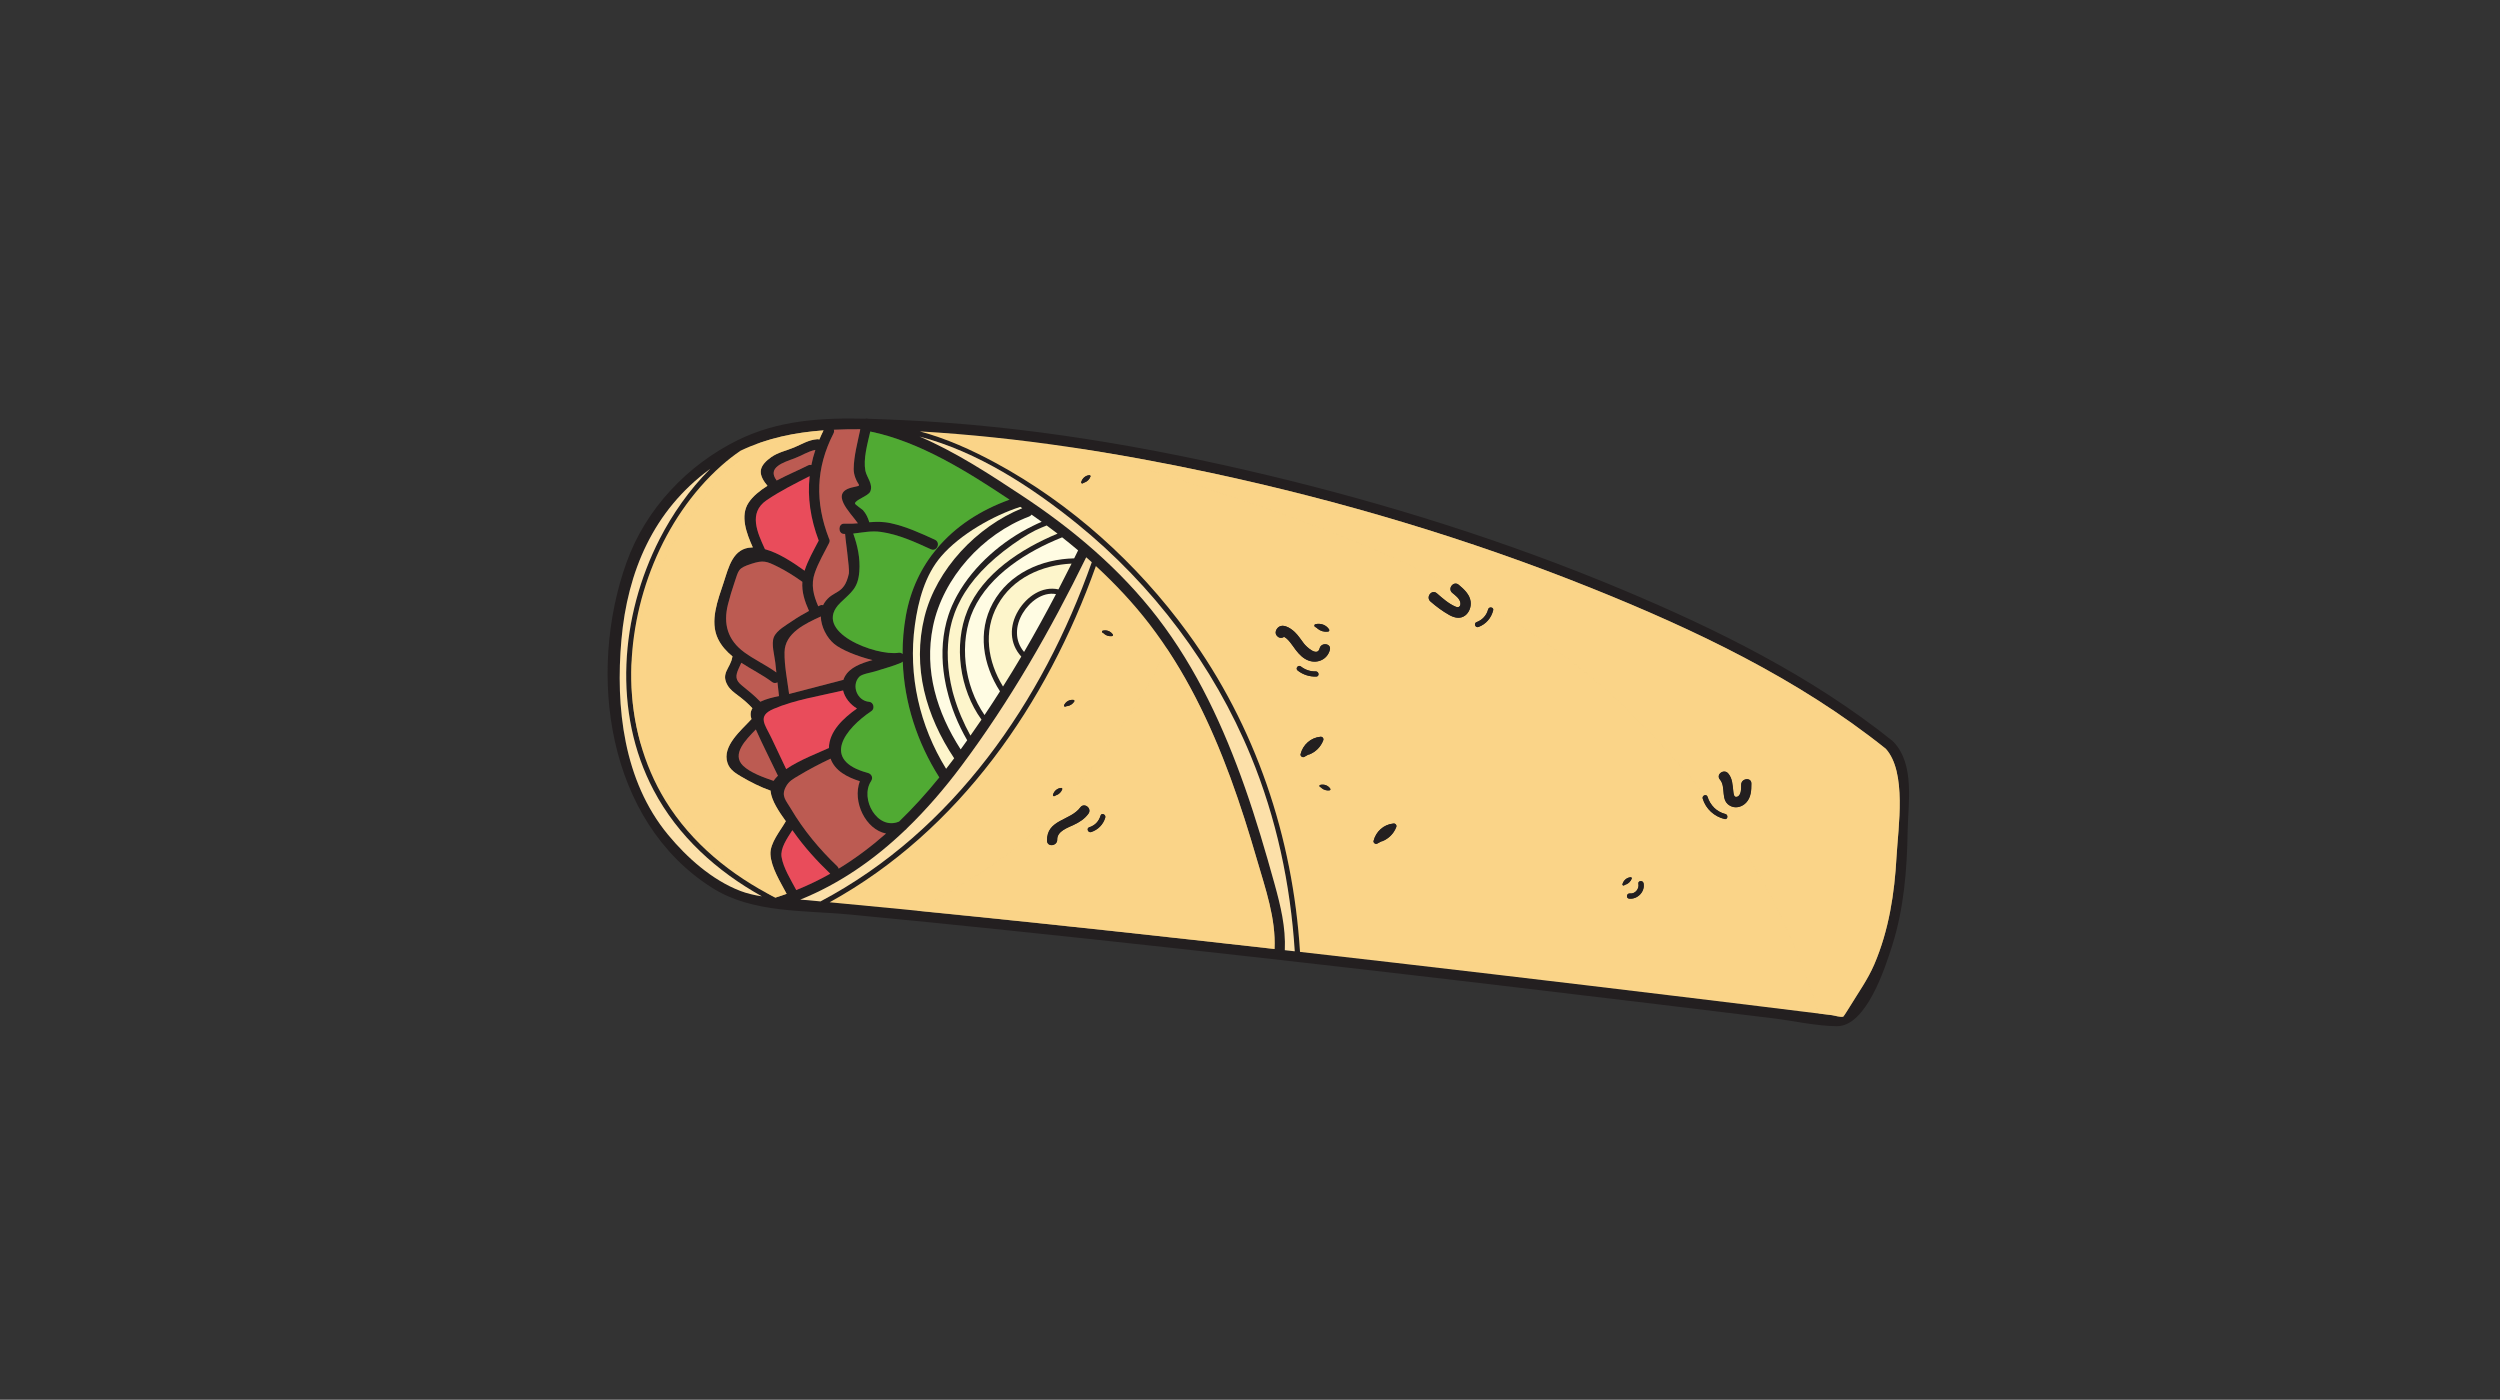 <svg version="1.1" xmlns="http://www.w3.org/2000/svg" xmlns:xlink="http://www.w3.org/1999/xlink" viewBox="0 0 768 430" enable-background="new 0 0 768 430" xml:space="preserve">
<rect x="0" y="0" width="768" height="430" fill="#333333" stroke="none"/>
<g id="Layer_2">
</g>
<g id="Layer_1">
</g>
<g id="Layer_4">
</g>
<g id="Layer_3">
	<g>
		<path fill="#231F20" d="M261.108,280.948c16.449,1.555,32.894,3.211,49.329,4.934c66.294,6.915,132.507,14.627,198.689,22.616
			c11.858,1.427,23.727,2.865,35.59,4.33c6.368,0.784,13.151,2.366,19.57,2.419c9.013,0.083,14.81-17.825,17.039-24.91
			c3.557-11.288,4.513-23.169,4.704-34.958c0.154-8.752,2.244-20.548-4.329-27.457c-0.039-0.027-0.071-0.045-0.113-0.072
			c-0.058-0.079-0.102-0.164-0.192-0.234c-24.772-19.856-53.829-34.243-82.975-46.465c-35.331-14.804-72.07-26.343-109.296-35.24
			c-36.701-8.772-74.252-15.151-111.986-16.857c-3.439-0.151-6.868-0.312-10.304-0.406c-0.346-0.119-0.731-0.128-1.086-0.022
			c-13.394-0.325-26.679,0.479-39.033,6.55c-15.545,7.637-28.381,21.198-34.244,37.606c-12.189,34.056-6.061,79.543,26.365,99.997
			C231.213,280.593,246.982,279.586,261.108,280.948z M248.155,276.533c-0.752-0.053-1.528-0.109-2.303-0.167
			c12.172-4.905,22.812-12.374,32.208-21.353c0.225-0.148,0.399-0.315,0.529-0.515c6.056-5.856,11.612-12.33,16.706-19.134
			c14.925-19.932,27.455-41.803,38.39-64.167c0.572,0.503,1.146,1.008,1.707,1.52c-15.104,42.802-42.518,82.611-83.329,104.192
			C250.762,276.79,249.454,276.654,248.155,276.533z M255.053,268.403c-3.341,1.896-6.845,3.573-10.466,5.043
			c-0.015-0.048-0.012-0.07-0.028-0.118c-1.573-2.988-3.923-6.703-4.465-10.062c-0.439-2.665,1.699-5.724,3.316-8.233
			c0.104,0.14,0.237,0.318,0.341,0.457C247.059,260.196,250.901,264.426,255.053,268.403z M242.984,248.475
			c-1.583-2.683-3.049-3.907-1.608-6.706c0.951-1.835,2.232-2.453,3.914-3.468c3.199-1.928,6.493-3.648,9.859-5.244
			c1.344,3.772,5.147,5.713,8.987,6.934c-2.348,6.343,1.821,14.865,8.047,16.07c-4.547,4.002-9.382,7.642-14.542,10.791
			c-0.076-0.26-0.195-0.525-0.437-0.744C251.717,260.866,246.851,255.023,242.984,248.475z M228.248,235.207
			c-3.571-3.521,0.831-7.928,3.942-11.117c2.081,4.709,4.471,9.326,6.673,13.986c0.035,0.072,0.095,0.127,0.143,0.191
			c-0.52,0.525-0.995,1.057-1.372,1.615C234.553,238.831,230.434,237.342,228.248,235.207z M248.726,146.273
			c-0.724,6.501,0.255,13.081,2.781,19.796c-1.538,2.987-3.312,6.032-4.339,9.252c-3.525-2.525-7.867-5.43-12.178-6.617
			c-2.331-5.098-5.157-11.153,0.482-15.017C239.634,150.847,244.227,148.555,248.726,146.273z M238.597,147.618
			c-3.1-4.028,2.205-5.603,5.433-6.799c2.195-0.803,4.167-2.172,6.455-2.61c-0.52,1.537-0.928,3.089-1.235,4.645
			c-0.295-0.077-0.613-0.079-0.979,0.096C245.559,144.334,241.979,145.832,238.597,147.618z M246.486,178.742
			c-0.22,3.135,0.739,6.045,2.042,8.937c-1.738,0.938-3.438,1.927-5.078,3.048c-1.78,1.228-4.835,2.87-5.713,4.989
			c-0.861,2.087,0.207,5.729,0.428,7.782c0.111,1.027,0.223,2.053,0.333,3.08c-3.163-2.279-6.696-3.886-9.834-6.183
			c-5.16-3.764-6.522-8.73-5.05-14.68c0.569-2.266,1.25-4.516,2.007-6.744c1.326-3.859,1.006-4.394,5.179-5.758
			c3.721-1.227,4.733-0.773,7.975,0.813C241.497,175.367,244.03,176.986,246.486,178.742z M256.274,197.814
			c2.218,1.834,7.104,3.82,11.761,4.967c-3.558,0.967-6.993,2.257-8.534,5.109c-0.169,0.304-0.298,0.637-0.4,0.952
			c-5.441,1.418-10.881,2.835-16.321,4.252c-0.119,0.029-0.236,0.057-0.366,0.095c-0.551-4.224-1.477-8.685-1.399-12.862
			c0.095-5.855,6.305-8.716,11.137-10.948C252.232,192.545,253.997,195.926,256.274,197.814z M312.847,187.528
			c-2.858,4.725-2.763,10.199,0.89,14.173c-1.824,3.083-3.694,6.158-5.613,9.191c-4.667-7.596-6.157-16.883-1.654-25.012
			c4.601-8.318,13.57-12.284,22.718-12.74c-1.331,2.654-2.681,5.284-4.03,7.914C320.132,179.944,315.409,183.283,312.847,187.528z
			 M324.4,182.509c-3.146,5.988-6.396,11.915-9.807,17.763c-2.905-3.423-2.772-7.978-0.375-11.941
			C316.322,184.881,320.219,181.762,324.4,182.509z M305.007,185.247c-4.814,8.854-3.059,18.976,2.184,27.133
			c-1.549,2.441-3.129,4.866-4.743,7.274c-6.263-9.021-8.017-22.411-3.386-32.416c4.97-10.693,16.498-17.873,27.228-22.161
			c1.661,1.298,3.292,2.638,4.898,3.997c-0.402,0.816-0.806,1.63-1.209,2.446C319.935,171.752,309.985,176.133,305.007,185.247z
			 M297.2,187.556c-4.362,10.577-2.385,24.296,4.304,33.516c-1.114,1.641-2.238,3.271-3.385,4.897
			c-2.09-3.792-3.861-7.899-5.09-12.154c-0.103-0.377-0.219-0.747-0.323-1.126c-0.035-0.153-0.059-0.292-0.107-0.435
			c-1.596-6.397-1.905-12.823-0.792-18.722c0.078-0.454,0.187-0.892,0.297-1.331c0.089-0.384,0.167-0.758,0.279-1.139
			c0.071-0.251,0.129-0.492,0.209-0.73c0.199-0.663,0.42-1.323,0.651-1.97c0.032-0.063,0.042-0.13,0.074-0.193
			c0.558-1.485,1.247-2.929,2.022-4.359c0.125-0.231,0.259-0.45,0.397-0.691c0.197-0.345,0.396-0.691,0.616-1.034
			c3.718-5.938,9.509-11.46,17.472-16.697c1.382-0.911,2.77-1.707,4.145-2.414c1.185-0.565,2.371-1.073,3.564-1.545
			c1.115,0.832,2.231,1.666,3.333,2.508C313.718,168.54,301.865,176.239,297.2,187.556z M317.271,161.556
			c-9.263,4.502-18.121,12.129-23.159,21.189c-0.157,0.295-0.326,0.599-0.482,0.894c-0.125,0.232-0.252,0.486-0.369,0.729
			c-0.287,0.571-0.553,1.146-0.806,1.709c-0.067,0.15-0.122,0.29-0.176,0.429c-0.314,0.749-0.605,1.5-0.853,2.259l-0.012,0.01
			c-0.488,1.473-0.887,2.958-1.175,4.46c0.002,0.057-0.017,0.11-0.023,0.155c-1.076,5.576-0.848,11.308,0.312,16.881
			c0.056,0.236,0.109,0.493,0.153,0.737c0.087,0.331,0.153,0.658,0.241,0.99c1.231,5.242,3.317,10.463,6.191,15.412
			c-0.67,0.937-1.318,1.875-1.998,2.797c-7.283-11.292-11.265-24.193-8.513-37.73c3.059-15.014,15.294-28.424,29.567-33.807
			c0.337-0.132,0.56-0.338,0.72-0.575c1.04,0.731,2.079,1.461,3.106,2.202C319.091,160.675,318.191,161.088,317.271,161.556z
			 M284.013,189.476c-3.84,15.534,0.46,30.456,9.103,43.471c-0.817,1.083-1.634,2.167-2.469,3.226
			c-8.125-13.143-11.729-28.7-9.599-44.111c1.018-7.434,3.097-15.36,8.089-21.157c5.785-6.726,15.974-12.512,24.253-15.171
			c0.013-0.01,0.025-0.019,0.039-0.029c0.196,0.13,0.402,0.275,0.608,0.418C300.102,161.746,287.651,174.841,284.013,189.476z
			 M288.556,238.816c-3.867,4.782-7.983,9.333-12.36,13.563c-6.668,2.827-12.141-7.021-8.606-12.406
			c0.712-1.065,0.179-2.231-1.024-2.546c-14.494-3.902-6.973-13.563,1.143-18.994c1.118-0.734,0.651-2.743-0.708-2.839
			c-3.681-0.29-5.524-4.998-3.068-7.658c0.86-0.919,3.673-1.291,4.867-1.684c2.659-0.871,5.438-1.554,8.005-2.655
			c0.207-0.094,0.373-0.218,0.52-0.366C277.777,215.808,281.745,228.103,288.556,238.816z M237.174,209.505
			c0.569,0.447,1.18,0.389,1.664,0.108c0.157,1.408,0.314,2.816,0.472,4.225c-1.943,0.395-4.073,0.912-5.737,1.735
			c-1.739-1.854-3.656-3.338-5.651-4.98c-2.061-1.675-2.042-2.955-0.961-5.305c0.285-0.628,0.541-1.136,0.768-1.682
			C230.879,205.656,234.363,207.38,237.174,209.505z M237.645,217.771c6.519-2.816,14.342-3.988,21.353-5.664
			c0.532,2.257,2.193,4.328,4.265,5.539c-4.186,2.997-8.532,6.948-8.625,12.168c-0.061,0.025-0.105,0.02-0.166,0.044
			c-2.73,1.28-8.698,3.507-12.958,6.403c-1.508-3.195-3.029-6.381-4.537-9.576C235.004,222.549,232.497,219.98,237.645,217.771z
			 M341.19,285.951c-28.753-3.104-57.515-6.083-86.318-8.775c39.808-21.945,66.757-61.051,81.788-103.282
			c5.93,5.486,11.483,11.373,16.433,17.807c10.919,14.209,18.744,30.487,24.91,47.249c3.043,8.288,5.693,16.714,8.152,25.2
			c2.585,8.87,5.83,18.041,5.382,27.384C374.753,289.636,357.975,287.771,341.19,285.951z M372.084,145.292
			c39.745,8.526,78.938,20.197,116.675,35.331c31.781,12.754,63.658,27.872,90.538,49.387c6.512,7.174,3.833,24.082,3.317,33.122
			c-0.61,11.31-2.352,22.667-6.847,33.145c-2.007,4.646-4.798,8.506-7.396,12.78c0,0-1.966,3.187-2.108,3.234
			c-0.748,0.3-2.679-0.325-3.49-0.432c-15.196-1.895-30.375-3.739-45.557-5.584c-39.272-4.759-78.556-9.393-117.85-13.856
			c-2.201-35.241-13.646-69.381-34.499-98.019c-15.55-21.357-35.825-39.671-59.096-52.247c-7.322-3.955-15.095-7.476-23.192-9.625
			C312.691,134.266,342.641,138.976,372.084,145.292z M330.836,160.861c23.354,18.912,41.955,43.563,53.398,71.348
			c7.882,19.121,12.2,39.438,13.512,60.029c-1.017-0.116-2.031-0.228-3.048-0.343c0.315-7.049-1.306-13.667-3.175-20.433
			c-2.751-9.915-5.663-19.811-9.068-29.514c-6.502-18.49-14.828-36.532-26.813-52.146c-11.494-14.951-26.072-27.266-41.749-37.596
			c-9.71-6.415-20.253-13.338-31.398-18.091C300.246,138.722,316.897,149.593,330.836,160.861z M310.14,153.497
			c-8.999,3.236-16.669,8.255-22.312,15.014c-4.781,5.679-8.109,12.595-9.553,20.682c-0.696,3.905-1.008,7.821-0.998,11.717
			c-0.298-0.294-0.704-0.467-1.216-0.382c-6.882,1.104-27.069-6.48-17.876-15.386c3.385-3.274,5.402-4.42,5.801-9.55
			c0.322-3.983-0.517-7.955-1.867-11.682c2.791-0.296,5.505-0.932,8.542-0.499c5.414,0.78,10.391,3.075,15.317,5.328
			c0.702,0.33,1.312,0.112,1.708-0.341c0.649-0.722,0.686-2.056-0.462-2.587c-4.394-2.016-8.819-4.049-13.571-5.084
			c-2.431-0.526-4.529-0.47-6.598-0.295c-0.42-1.39-0.979-2.618-1.963-3.727c-0.215-0.235-2.418-1.705-2.429-2.014
			c-0.054-1.107,4.073-2.321,4.667-3.653c1.004-2.294-1.079-4.347-1.487-6.439c-0.678-3.595,0.608-8.118,1.511-12.039
			C282.55,135.68,297.25,144.914,310.14,153.497z M256.148,132.011c2.642-0.125,5.316-0.177,8.004-0.158
			c0.031,0.016,0.088,0.013,0.13,0.042c-0.833,3.987-1.985,8.213-2.03,12.167c-0.003,0.953,0.182,1.786,0.496,2.661
			c0.947,2.681,2.284,2.32-0.645,2.937c-7.589,1.592-0.874,7.761,1.453,11.099c-1.231,0.104-2.489,0.171-3.854,0.118
			c-0.013,0.009-0.022-0.003-0.045-0.007c-0.136,0.003-0.26-0.003-0.396-0.001c-1.792-0.012-1.847,3.079-0.052,3.149
			c0.133,0.019,0.26,0.003,0.397,0.001c0.01,0.012,0.01,0.012,0.01,0.012c-0.115,0.085,1.444,10.769,1.167,12.124
			c-1.465,6.915-4.868,4.873-7.576,9.109c-0.144,0.206-0.255,0.428-0.355,0.641c-0.294-0.078-0.613-0.079-0.966,0.086
			c-0.171,0.086-0.344,0.176-0.515,0.265c-1.463-3.348-2.345-6.632-1.043-10.336c1.107-3.142,2.845-6.1,4.346-9.059
			c0.003-0.023,0.003-0.023,0.016-0.032c0.004-0.021,0.004-0.021,0.016-0.031c0.258-0.531,0.191-0.995-0.041-1.358
			c-4.327-11.156-4.064-21.652,1.389-32.309C256.273,132.711,256.271,132.336,256.148,132.011z M227.508,138.448
			c8.127-3.874,16.631-5.594,25.478-6.241c-0.476,0.929-0.887,1.869-1.296,2.807c-0.204-0.086-0.438-0.109-0.702-0.091
			c-2.666,0.223-4.688,1.55-7.093,2.549c-2.371,0.993-4.855,1.458-6.996,2.974c-1.395,0.999-3.071,2.444-3.201,4.264
			c-0.095,1.577,0.92,3.178,2.062,4.525c-2.387,1.501-4.486,3.204-5.799,5.191c-2.656,4.039-0.656,9.383,1.304,13.745
			c-0.102-0.003-0.181-0.003-0.26-0.004c-5.868,0.152-7.152,6.061-8.689,10.75c-1.759,5.351-4.38,11.859-1.761,17.316
			c1.053,2.187,2.64,3.917,4.474,5.422c-0.02,0.054-0.048,0.095-0.058,0.162c-0.545,3.417-3.629,4.941-1.484,8.672
			c0.777,1.362,2,2.233,3.227,3.163c1.638,1.216,3.07,2.447,4.423,3.916c-0.719,1.188-0.647,2.244-0.286,3.341
			c-3.149,3.456-9.123,8.28-7.364,13.486c0.705,2.091,2.489,3.157,4.296,4.228c2.854,1.679,5.825,3.168,8.945,4.272
			c0.009,0.092-0.003,0.181,0.005,0.272c0.315,2.816,2.603,6.262,4.682,9.131c-0.017,0.03-0.042,0.051-0.068,0.068
			c-1.623,2.874-4.848,6.604-4.665,10.092c0.224,4.053,3.078,8.521,4.916,12.026c0.006,0.034,0.038,0.05,0.066,0.088
			c-1.138,0.413-2.299,0.822-3.476,1.184c-13.587-6.914-25.694-16.654-33.755-29.766c-6.857-11.173-10.292-24.162-10.503-37.237
			c-0.39-23.953,9.568-49.571,27.631-65.66C223.428,141.426,225.416,139.867,227.508,138.448z M190.898,196.573
			c1.855-20.992,9.788-39.674,27.113-52.42c0.063-0.047,0.115-0.085,0.179-0.132c-6.426,6.37-11.708,14.066-15.552,21.565
			c-12.1,23.669-14.48,53.211-1.852,77.16c7.464,14.17,19.446,24.913,33.259,32.61c-2.286-0.358-4.519-0.856-6.603-1.659
			c-8.707-3.34-16.417-10.235-22.26-17.31C191.557,239.874,189.06,217.215,190.898,196.573z"/>
		<path fill="#FAD488" d="M364.868,194.4c20.853,28.638,32.297,62.778,34.499,98.019c39.294,4.464,78.577,9.098,117.85,13.856
			c15.182,1.845,30.36,3.689,45.557,5.584c0.812,0.106,2.742,0.731,3.49,0.432c0.143-0.048,2.108-3.234,2.108-3.234
			c2.599-4.274,5.39-8.134,7.396-12.78c4.495-10.478,6.236-21.835,6.847-33.145c0.516-9.04,3.194-25.948-3.317-33.122
			c-26.88-21.516-58.757-36.633-90.538-49.387c-37.737-15.134-76.93-26.805-116.675-35.331
			c-29.443-6.315-59.393-11.026-89.505-12.763c8.098,2.149,15.87,5.67,23.192,9.625C329.043,154.729,349.317,173.042,364.868,194.4z
			 M528.357,239.483c-1.337-1.556,1.221-3.442,2.549-1.896c1.339,1.56,1.333,3.545,1.571,5.487c0.097,0.738,0.144,2.052,1.221,1.663
			c1.261-0.462,1.178-2.618,1.184-3.675c0.01-2.007,3.167-2.397,3.151-0.344c0.003,2.076-0.101,4.255-1.605,5.851
			c-1.157,1.237-2.994,1.831-4.595,1.144C528.235,246.153,530.398,241.85,528.357,239.483z M523.074,245.342
			c-0.287-0.971,1.184-1.553,1.492-0.576c0.809,2.629,2.777,4.608,5.46,5.283c0.987,0.235,0.757,1.812-0.217,1.569
			C526.59,250.806,524.062,248.531,523.074,245.342z M458.709,187.454c-0.59,2.401-2.217,4.285-4.523,5.152
			c-0.959,0.357-1.549-1.125-0.59-1.483c1.767-0.662,3.083-2.058,3.544-3.886C457.375,186.249,458.954,186.479,458.709,187.454z
			 M441.395,182.265c1.692,1.474,3.649,3.224,5.747,4.098c1.046,0.449,1.651-0.12,1.477-1.258c-0.223-1.259-1.546-2.213-2.47-2.974
			c-1.568-1.307,0.386-3.813,1.956-2.506c1.609,1.337,3.372,2.935,3.665,5.133c0.221,1.6-0.389,3.361-1.701,4.339
			c-1.516,1.128-3.312,0.683-4.835-0.163c-2.077-1.166-4.002-2.606-5.795-4.161C437.899,183.423,439.855,180.917,441.395,182.265z
			 M498.416,271.672c0.297-1.173,1.27-2.076,2.498-2.181c0.255-0.03,0.435,0.214,0.345,0.438c-0.322,0.814-0.939,1.451-1.747,1.775
			c-0.048,0.017-0.084,0.023-0.126,0.017c-0.172,0.09-0.348,0.198-0.521,0.286C498.668,272.115,498.371,271.902,498.416,271.672z
			 M500.685,274.477c1.63,0.193,2.944-1.421,2.638-2.976c-0.206-0.993,1.373-1.161,1.579-0.163c0.52,2.582-1.869,5.016-4.446,4.717
			C499.438,275.941,499.677,274.374,500.685,274.477z M408.419,242.795c-0.868,0.111-1.718-0.124-2.389-0.679
			c-0.028-0.037-0.057-0.076-0.085-0.114c-0.154-0.102-0.331-0.208-0.487-0.31c-0.196-0.131-0.154-0.5,0.082-0.557
			c1.181-0.303,2.423,0.118,3.111,1.148C408.781,242.485,408.672,242.765,408.419,242.795z M404.052,191.778
			c1.605-0.425,3.312,0.165,4.233,1.56c0.188,0.277,0.03,0.652-0.316,0.692c-1.17,0.159-2.325-0.17-3.248-0.928
			c-0.051-0.042-0.088-0.092-0.104-0.141c-0.228-0.146-0.456-0.294-0.675-0.428C403.672,192.357,403.734,191.855,404.052,191.778z
			 M392.211,193.268c1.441-2.183,4.219-0.37,5.561,0.928c1.105,1.058,1.884,2.341,2.81,3.533c0.668,0.868,4.106,4.209,4.806,1.451
			c0.516-1.968,3.652-1.532,3.147,0.449c-0.734,2.845-3.619,4.261-6.403,3.343c-1.721-0.581-3.021-1.93-4.098-3.346
			c-0.582-0.755-1.086-1.568-1.694-2.303c-0.368-0.439-0.743-0.892-1.181-1.241c-0.396-0.318-0.618-0.351-0.65-0.446
			c-0.641,0.417-1.545,0.478-2.175-0.261c-0.048-0.063-0.096-0.128-0.146-0.169C391.713,194.648,391.833,193.827,392.211,193.268z
			 M399.625,204.739c1.314,1.021,2.891,1.57,4.557,1.519c1.026-0.032,1.215,1.551,0.188,1.583c-2.096,0.056-4.062-0.56-5.722-1.859
			C397.83,205.363,398.82,204.111,399.625,204.739z M428.927,254.081c-0.769,2.001-2.299,3.535-4.278,4.336
			c-0.107,0.042-0.226,0.07-0.328,0.065c-0.421,0.234-0.839,0.468-1.271,0.689c-0.482,0.28-1.23-0.272-1.093-0.831
			c0.72-2.892,3.128-5.081,6.131-5.356C428.698,252.924,429.149,253.499,428.927,254.081z M399.533,231.687
			c0.716-2.892,3.125-5.081,6.129-5.356c0.609-0.059,1.059,0.518,0.838,1.098c-0.756,1.988-2.29,3.547-4.277,4.336
			c-0.109,0.039-0.214,0.06-0.316,0.054c-0.431,0.245-0.854,0.478-1.272,0.713C400.14,232.798,399.393,232.246,399.533,231.687z
			 M332.148,148.157c0.288-1.185,1.27-2.074,2.5-2.178c0.241-0.021,0.425,0.2,0.332,0.446c-0.311,0.806-0.928,1.443-1.734,1.767
			c-0.048,0.016-0.084,0.023-0.141,0.025c-0.171,0.088-0.334,0.19-0.506,0.278C332.39,148.611,332.094,148.376,332.148,148.157z"/>
		<path opacity="0.5" fill="#FAD488" d="M579.297,230.01c-26.88-21.516-58.757-36.633-90.538-49.387
			c-37.737-15.134-76.93-26.805-116.675-35.331c-13.366-2.867-26.841-5.38-40.384-7.457c9.865,3.124,19.782,6.08,29.648,9.211
			c28.832,9.15,57.84,19.012,84.584,32.887c0.482-0.648,1.374-0.973,2.173-0.308c1.026,0.854,2.112,1.814,2.843,2.968
			c2.392,1.302,4.76,2.645,7.108,4.017c0.246,0.022,0.463,0.141,0.581,0.337c14.191,8.344,27.591,18.04,39.791,29.648
			c9.048,8.612,17.601,17.84,25.333,27.693c0.328-0.062,0.674,0.06,0.806,0.478c0.125,0.402,0.285,0.782,0.459,1.153
			c0.644,0.831,1.275,1.667,1.903,2.506c0.871,0.757,1.909,1.322,3.098,1.624c0.987,0.235,0.757,1.812-0.217,1.569
			c-0.238-0.062-0.464-0.146-0.689-0.221c5.162,7.157,9.886,14.621,14.042,22.409c6.38,11.955,11.593,24.589,15.537,37.553
			c1.359,0.168,2.713,0.332,4.073,0.5c0.812,0.106,2.742,0.731,3.49,0.432c0.143-0.048,2.108-3.234,2.108-3.234
			c2.599-4.274,5.39-8.134,7.396-12.78c4.495-10.478,6.236-21.835,6.847-33.145C583.13,254.092,585.809,237.184,579.297,230.01z
			 M538.033,240.719c0.003,2.076-0.101,4.255-1.605,5.851c-1.157,1.237-2.994,1.831-4.595,1.144
			c-3.598-1.56-1.435-5.863-3.476-8.229c-1.337-1.556,1.221-3.442,2.549-1.896c1.339,1.56,1.333,3.545,1.571,5.487
			c0.097,0.738,0.144,2.052,1.221,1.663c1.261-0.462,1.178-2.618,1.184-3.675C534.892,239.056,538.049,238.665,538.033,240.719z"/>
		<path fill="#231F20" d="M536.428,246.569c1.505-1.596,1.608-3.774,1.605-5.851c0.016-2.054-3.142-1.663-3.151,0.344
			c-0.006,1.057,0.077,3.213-1.184,3.675c-1.077,0.389-1.124-0.925-1.221-1.663c-0.238-1.942-0.232-3.928-1.571-5.487
			c-1.328-1.546-3.886,0.341-2.549,1.896c2.041,2.366-0.122,6.67,3.476,8.229C533.434,248.4,535.271,247.807,536.428,246.569z"/>
		<path fill="#231F20" d="M530.026,250.049c-2.683-0.675-4.651-2.654-5.46-5.283c-0.309-0.977-1.779-0.395-1.492,0.576
			c0.988,3.189,3.516,5.464,6.735,6.276C530.783,251.861,531.014,250.284,530.026,250.049z"/>
		<path fill="#231F20" d="M453.596,191.123c-0.959,0.358-0.369,1.84,0.59,1.483c2.307-0.867,3.934-2.751,4.523-5.152
			c0.245-0.975-1.334-1.205-1.569-0.217C456.679,189.065,455.362,190.461,453.596,191.123z"/>
		<path fill="#231F20" d="M445.233,188.934c1.522,0.846,3.319,1.291,4.835,0.163c1.312-0.978,1.922-2.739,1.701-4.339
			c-0.293-2.199-2.056-3.796-3.665-5.133c-1.57-1.307-3.524,1.199-1.956,2.506c0.924,0.76,2.247,1.714,2.47,2.974
			c0.175,1.138-0.431,1.708-1.477,1.258c-2.098-0.875-4.055-2.625-5.747-4.098c-1.539-1.349-3.495,1.158-1.956,2.508
			C441.231,186.328,443.156,187.768,445.233,188.934z"/>
		<path fill="#231F20" d="M504.901,271.338c-0.206-0.998-1.785-0.83-1.579,0.163c0.307,1.555-1.008,3.169-2.638,2.976
			c-1.008-0.103-1.247,1.465-0.229,1.578C503.032,276.354,505.421,273.92,504.901,271.338z"/>
		<path fill="#231F20" d="M498.864,272.008c0.174-0.088,0.35-0.196,0.521-0.286c0.042,0.007,0.078,0,0.126-0.017
			c0.808-0.324,1.425-0.961,1.747-1.775c0.09-0.225-0.09-0.469-0.345-0.438c-1.229,0.104-2.201,1.008-2.498,2.181
			C498.371,271.902,498.668,272.115,498.864,272.008z"/>
		<path fill="#231F20" d="M404.616,192.96c0.017,0.049,0.054,0.099,0.104,0.141c0.923,0.758,2.078,1.087,3.248,0.928
			c0.347-0.04,0.505-0.415,0.316-0.692c-0.921-1.395-2.628-1.985-4.233-1.56c-0.317,0.077-0.38,0.58-0.11,0.754
			C404.16,192.666,404.389,192.813,404.616,192.96z"/>
		<path fill="#231F20" d="M394.508,195.636c0.032,0.095,0.254,0.128,0.65,0.446c0.438,0.349,0.812,0.801,1.181,1.241
			c0.608,0.735,1.112,1.548,1.694,2.303c1.077,1.416,2.377,2.765,4.098,3.346c2.784,0.918,5.669-0.499,6.403-3.343
			c0.505-1.981-2.632-2.417-3.147-0.449c-0.699,2.758-4.138-0.583-4.806-1.451c-0.926-1.192-1.704-2.475-2.81-3.533
			c-1.342-1.298-4.119-3.111-5.561-0.928c-0.378,0.559-0.498,1.381-0.023,1.938c0.05,0.042,0.098,0.106,0.146,0.169
			C392.963,196.114,393.867,196.053,394.508,195.636z"/>
		<path fill="#231F20" d="M404.37,207.841c1.026-0.032,0.838-1.615-0.188-1.583c-1.666,0.052-3.242-0.497-4.557-1.519
			c-0.805-0.628-1.795,0.624-0.977,1.242C400.309,207.281,402.274,207.896,404.37,207.841z"/>
		<path fill="#231F20" d="M421.957,258.341c-0.138,0.559,0.61,1.111,1.093,0.831c0.432-0.222,0.85-0.455,1.271-0.689
			c0.103,0.005,0.221-0.023,0.328-0.065c1.979-0.801,3.51-2.335,4.278-4.336c0.223-0.582-0.229-1.157-0.839-1.097
			C425.085,253.26,422.677,255.449,421.957,258.341z"/>
		<path fill="#231F20" d="M400.634,232.53c0.419-0.235,0.842-0.468,1.272-0.713c0.103,0.006,0.207-0.015,0.316-0.054
			c1.987-0.789,3.521-2.348,4.277-4.336c0.221-0.58-0.229-1.156-0.838-1.098c-3.004,0.275-5.413,2.465-6.129,5.356
			C399.393,232.246,400.14,232.798,400.634,232.53z"/>
		<path fill="#231F20" d="M405.54,241.136c-0.236,0.057-0.278,0.426-0.082,0.557c0.156,0.102,0.333,0.208,0.487,0.31
			c0.028,0.038,0.057,0.077,0.085,0.114c0.671,0.555,1.521,0.79,2.389,0.679c0.253-0.03,0.362-0.31,0.232-0.511
			C407.963,241.254,406.721,240.833,405.54,241.136z"/>
		<path fill="#231F20" d="M332.599,148.495c0.172-0.088,0.334-0.189,0.506-0.278c0.057-0.002,0.093-0.009,0.141-0.025
			c0.806-0.324,1.423-0.961,1.734-1.767c0.093-0.247-0.091-0.468-0.332-0.446c-1.23,0.104-2.212,0.993-2.5,2.178
			C332.094,148.376,332.39,148.611,332.599,148.495z"/>
		<path fill="#FCE0A9" d="M355.642,189.803c11.985,15.614,20.312,33.656,26.813,52.146c3.405,9.703,6.317,19.599,9.068,29.514
			c1.869,6.766,3.49,13.384,3.175,20.433c1.017,0.115,2.031,0.227,3.048,0.343c-1.312-20.591-5.63-40.908-13.512-60.029
			c-11.443-27.785-30.044-52.436-53.398-71.348c-13.938-11.268-30.59-22.139-48.341-26.745
			c11.145,4.753,21.688,11.676,31.398,18.091C329.569,162.537,344.148,174.852,355.642,189.803z"/>
		<path fill="#FAD488" d="M378.003,238.949c-6.166-16.762-13.991-33.039-24.91-47.249c-4.95-6.434-10.503-12.321-16.433-17.807
			c-15.031,42.231-41.98,81.336-81.788,103.282c28.803,2.692,57.565,5.672,86.318,8.775c16.785,1.82,33.563,3.685,50.347,5.582
			c0.448-9.343-2.797-18.514-5.382-27.384C383.696,255.663,381.046,247.237,378.003,238.949z M338.738,193.757
			c1.158-0.308,2.411,0.125,3.104,1.135c0.139,0.213,0.021,0.479-0.224,0.524c-0.868,0.111-1.719-0.127-2.388-0.679
			c-0.041-0.028-0.07-0.066-0.085-0.114c-0.167-0.093-0.333-0.208-0.497-0.323C338.448,194.191,338.503,193.813,338.738,193.757z
			 M323.466,244.229c0.297-1.172,1.268-2.073,2.499-2.177c0.254-0.031,0.435,0.211,0.345,0.436c-0.312,0.807-0.94,1.453-1.735,1.767
			c-0.06,0.026-0.095,0.033-0.139,0.025c-0.172,0.089-0.347,0.2-0.519,0.288C323.719,244.677,323.412,244.449,323.466,244.229z
			 M324.79,257.922c0.044,2.026-3.109,2.395-3.15,0.345c-0.133-6.535,7.173-6.114,10.227-10.23c1.206-1.652,3.712,0.303,2.497,1.942
			c-1.177,1.61-2.69,2.559-4.472,3.409C328.023,254.285,324.738,255.324,324.79,257.922z M339.547,251.168
			c-0.617,2.124-2.255,3.779-4.351,4.449c-0.964,0.303-1.554-1.182-0.577-1.492c1.75-0.549,2.944-1.817,3.462-3.568
			C338.374,249.566,339.823,250.21,339.547,251.168z M330.005,215.512c-0.469,0.727-1.202,1.231-2.054,1.392
			c-0.058,0.003-0.101-0.003-0.146-0.01c-0.191,0.062-0.369,0.116-0.559,0.179c-0.227,0.07-0.47-0.205-0.37-0.418
			c0.523-1.103,1.644-1.78,2.874-1.645C330.007,215.036,330.139,215.293,330.005,215.512z"/>
		<path opacity="0.5" fill="#FAD488" d="M345.661,221.443c-6.596,9.665-13.273,19.321-21.343,27.838
			c-12.492,13.181-27.354,21.882-42.656,30.521c19.852,1.969,39.694,4.007,59.528,6.148c16.785,1.82,33.563,3.685,50.347,5.582
			c0.448-9.343-2.797-18.514-5.382-27.384c-2.459-8.486-5.109-16.912-8.152-25.2c-5.112-13.896-11.396-27.441-19.606-39.769
			C355.052,207.072,350.517,214.327,345.661,221.443z M324.79,257.922c0.044,2.026-3.109,2.395-3.15,0.345
			c-0.133-6.535,7.173-6.114,10.227-10.23c1.206-1.652,3.712,0.303,2.497,1.942c-1.177,1.61-2.69,2.559-4.472,3.409
			C328.023,254.285,324.738,255.324,324.79,257.922z M339.547,251.168c-0.617,2.124-2.255,3.779-4.351,4.449
			c-0.964,0.303-1.554-1.182-0.577-1.492c1.75-0.549,2.944-1.817,3.462-3.568C338.374,249.566,339.823,250.21,339.547,251.168z"/>
		<path fill="#FCE0A9" d="M335.39,172.719c-0.561-0.512-1.134-1.017-1.707-1.52c-10.935,22.364-23.465,44.235-38.39,64.167
			c-5.094,6.804-10.649,13.277-16.706,19.134c-0.13,0.199-0.304,0.366-0.529,0.515c-9.396,8.979-20.036,16.447-32.208,21.353
			c0.775,0.058,1.551,0.114,2.303,0.167c1.299,0.121,2.607,0.257,3.906,0.378C292.872,255.33,320.287,215.521,335.39,172.719z"/>
		<path fill="#FFFCE3" d="M331.189,169.074c-1.606-1.358-3.238-2.699-4.898-3.997c-10.73,4.288-22.258,11.468-27.228,22.161
			c-4.631,10.005-2.877,23.396,3.386,32.416c1.613-2.408,3.194-4.833,4.743-7.274c-5.243-8.158-6.998-18.28-2.184-27.133
			c4.978-9.114,14.927-13.495,24.973-13.727C330.384,170.704,330.787,169.89,331.189,169.074z"/>
		<path fill="#FDF5CB" d="M317.971,162.975c-1.375,0.707-2.762,1.502-4.145,2.414c-7.963,5.237-13.754,10.758-17.472,16.697
			c-0.22,0.343-0.419,0.688-0.616,1.034c-0.138,0.241-0.272,0.46-0.397,0.691c-0.776,1.43-1.464,2.874-2.022,4.359
			c-0.032,0.063-0.042,0.13-0.074,0.193c-0.23,0.647-0.452,1.307-0.651,1.97c-0.081,0.239-0.138,0.479-0.209,0.73
			c-0.112,0.381-0.19,0.755-0.279,1.139c-0.11,0.439-0.219,0.877-0.297,1.331c-1.114,5.899-0.805,12.325,0.792,18.722
			c0.048,0.143,0.072,0.282,0.107,0.435c0.104,0.38,0.22,0.749,0.323,1.126c1.229,4.254,3,8.362,5.09,12.154
			c1.146-1.626,2.271-3.257,3.385-4.897c-6.689-9.22-8.666-22.939-4.304-33.516c4.665-11.317,16.518-19.017,27.668-23.618
			c-1.102-0.843-2.218-1.676-3.333-2.508C320.342,161.902,319.156,162.41,317.971,162.975z"/>
		<path fill="#FFFCE3" d="M316.172,158.67c-14.273,5.382-26.509,18.793-29.567,33.807c-2.752,13.538,1.23,26.438,8.513,37.73
			c0.679-0.922,1.328-1.86,1.998-2.797c-2.875-4.948-4.96-10.17-6.191-15.412c-0.088-0.332-0.154-0.659-0.241-0.99
			c-0.043-0.244-0.097-0.501-0.153-0.737c-1.161-5.573-1.389-11.305-0.312-16.881c0.006-0.044,0.025-0.098,0.023-0.155
			c0.288-1.501,0.687-2.987,1.175-4.46l0.012-0.01c0.248-0.759,0.538-1.511,0.853-2.259c0.055-0.139,0.109-0.279,0.176-0.429
			c0.253-0.563,0.519-1.138,0.806-1.709c0.116-0.243,0.244-0.498,0.369-0.729c0.157-0.295,0.326-0.599,0.482-0.894
			c5.038-9.06,13.896-16.687,23.159-21.189c0.92-0.467,1.82-0.881,2.727-1.259c-1.027-0.74-2.067-1.471-3.106-2.202
			C316.732,158.332,316.509,158.538,316.172,158.67z"/>
		<path fill="#FDF5CB" d="M313.389,155.732c-8.279,2.659-18.468,8.446-24.253,15.171c-4.992,5.797-7.071,13.724-8.089,21.157
			c-2.13,15.411,1.474,30.968,9.599,44.111c0.835-1.059,1.652-2.143,2.469-3.226c-8.642-13.015-12.942-27.937-9.103-43.471
			c3.639-14.634,16.089-27.729,30.023-33.354c-0.207-0.144-0.413-0.288-0.608-0.418
			C313.414,155.713,313.402,155.722,313.389,155.732z"/>
		<path fill="#231F20" d="M339.145,194.622c0.016,0.048,0.044,0.086,0.085,0.114c0.668,0.552,1.52,0.791,2.388,0.679
			c0.244-0.044,0.362-0.311,0.224-0.524c-0.692-1.009-1.946-1.443-3.104-1.135c-0.235,0.056-0.291,0.434-0.09,0.542
			C338.812,194.415,338.978,194.529,339.145,194.622z"/>
		<path fill="#FDF5CB" d="M329.188,173.141c-9.148,0.456-18.117,4.422-22.718,12.74c-4.503,8.128-3.012,17.416,1.654,25.012
			c1.919-3.034,3.789-6.108,5.613-9.191c-3.653-3.974-3.749-9.448-0.89-14.173c2.562-4.245,7.285-7.584,12.31-6.474
			C326.507,178.424,327.857,175.795,329.188,173.141z"/>
		<path fill="#50AA33" d="M265.841,144.599c0.409,2.093,2.492,4.146,1.487,6.439c-0.593,1.332-4.721,2.545-4.667,3.653
			c0.011,0.309,2.214,1.778,2.429,2.014c0.984,1.108,1.543,2.336,1.963,3.727c2.069-0.174,4.167-0.23,6.598,0.295
			c4.752,1.036,9.178,3.068,13.571,5.084c1.148,0.531,1.111,1.865,0.462,2.587c-0.396,0.454-1.006,0.671-1.708,0.341
			c-4.926-2.253-9.903-4.548-15.317-5.328c-3.037-0.433-5.751,0.203-8.542,0.499c1.351,3.728,2.189,7.699,1.867,11.682
			c-0.399,5.129-2.416,6.275-5.801,9.55c-9.192,8.906,10.994,16.49,17.876,15.386c0.512-0.084,0.918,0.088,1.216,0.382
			c-0.01-3.896,0.302-7.812,0.998-11.717c1.443-8.087,4.771-15.003,9.553-20.682c5.643-6.759,13.313-11.778,22.312-15.014
			c-12.89-8.583-27.59-17.817-42.788-20.937C266.449,136.48,265.163,141.003,265.841,144.599z"/>
		<path fill="#FFFCE3" d="M314.218,188.331c-2.396,3.963-2.529,8.518,0.375,11.941c3.41-5.848,6.661-11.775,9.807-17.763
			C320.219,181.762,316.322,184.881,314.218,188.331z"/>
		<path fill="#231F20" d="M326.876,216.654c-0.1,0.213,0.144,0.488,0.37,0.418c0.19-0.062,0.368-0.116,0.559-0.179
			c0.045,0.007,0.088,0.013,0.146,0.01c0.852-0.16,1.584-0.665,2.054-1.392c0.134-0.218,0.002-0.476-0.255-0.502
			C328.52,214.875,327.399,215.551,326.876,216.654z"/>
		<path fill="#BC5B52" d="M254.664,165.441c0.231,0.363,0.299,0.827,0.041,1.358c-0.012,0.009-0.012,0.009-0.016,0.031
			c-0.013,0.009-0.013,0.009-0.016,0.032c-1.5,2.958-3.239,5.917-4.346,9.059c-1.302,3.704-0.42,6.988,1.043,10.336
			c0.171-0.088,0.344-0.178,0.515-0.265c0.354-0.166,0.672-0.165,0.966-0.086c0.1-0.213,0.211-0.435,0.355-0.641
			c2.708-4.236,6.11-2.194,7.576-9.109c0.277-1.355-1.282-12.039-1.167-12.124c0,0,0,0-0.01-0.012
			c-0.137,0.002-0.264,0.017-0.397-0.001c-1.794-0.07-1.74-3.161,0.052-3.149c0.137-0.002,0.26,0.004,0.396,0.001
			c0.023,0.003,0.032,0.016,0.045,0.007c1.366,0.053,2.624-0.014,3.854-0.118c-2.327-3.337-9.042-9.506-1.453-11.099
			c2.928-0.616,1.592-0.256,0.645-2.937c-0.314-0.875-0.499-1.708-0.496-2.661c0.045-3.955,1.197-8.18,2.03-12.167
			c-0.042-0.029-0.099-0.026-0.13-0.042c-2.688-0.019-5.363,0.033-8.004,0.158c0.123,0.325,0.125,0.7-0.095,1.121
			C250.599,143.789,250.336,154.285,254.664,165.441z"/>
		<path fill="#FAD488" d="M193.929,208.754c0.211,13.075,3.646,26.064,10.503,37.237c8.061,13.111,20.168,22.852,33.755,29.766
			c1.176-0.361,2.338-0.771,3.476-1.184c-0.028-0.038-0.06-0.054-0.066-0.088c-1.837-3.505-4.691-7.974-4.916-12.026
			c-0.183-3.488,3.042-7.218,4.665-10.092c0.026-0.018,0.051-0.038,0.068-0.068c-2.079-2.869-4.367-6.314-4.682-9.131
			c-0.009-0.092,0.004-0.181-0.005-0.272c-3.12-1.104-6.091-2.594-8.945-4.272c-1.808-1.07-3.592-2.137-4.296-4.228
			c-1.759-5.206,4.214-10.03,7.364-13.486c-0.361-1.097-0.433-2.153,0.286-3.341c-1.353-1.469-2.785-2.7-4.423-3.916
			c-1.227-0.93-2.449-1.801-3.227-3.163c-2.145-3.73,0.939-5.255,1.484-8.672c0.01-0.066,0.038-0.107,0.058-0.162
			c-1.834-1.506-3.421-3.236-4.474-5.422c-2.619-5.457,0.002-11.965,1.761-17.316c1.537-4.689,2.821-10.598,8.689-10.75
			c0.079,0,0.158,0,0.26,0.004c-1.96-4.362-3.96-9.707-1.304-13.745c1.313-1.987,3.412-3.69,5.799-5.191
			c-1.142-1.348-2.157-2.949-2.062-4.525c0.13-1.819,1.806-3.265,3.201-4.264c2.14-1.515,4.625-1.98,6.996-2.974
			c2.405-1,4.427-2.327,7.093-2.549c0.264-0.019,0.499,0.005,0.702,0.091c0.409-0.938,0.82-1.878,1.296-2.807
			c-8.847,0.646-17.351,2.367-25.478,6.241c-2.092,1.419-4.081,2.979-5.948,4.646C203.497,159.183,193.54,184.801,193.929,208.754z"
			/>
		<path opacity="0.5" fill="#FAD488" d="M232.542,136.355c-19.496,16.627-36.201,42.196-38.568,68.196
			c-0.046,1.405-0.066,2.807-0.044,4.203c0.104,6.402,0.992,12.78,2.665,18.938c6.68,19.438,23.789,35.178,39.852,47.149
			c0.579,0.308,1.157,0.618,1.743,0.916c1.176-0.361,2.338-0.771,3.476-1.184c-0.028-0.038-0.06-0.054-0.066-0.088
			c-1.837-3.505-4.691-7.974-4.916-12.026c-0.183-3.488,3.042-7.218,4.665-10.092c0.026-0.018,0.051-0.038,0.068-0.068
			c-2.079-2.869-4.367-6.314-4.682-9.131c-0.009-0.092,0.004-0.181-0.005-0.272c-3.12-1.104-6.091-2.594-8.945-4.272
			c-1.808-1.07-3.592-2.137-4.296-4.228c-1.759-5.206,4.214-10.03,7.364-13.486c-0.361-1.097-0.433-2.153,0.286-3.341
			c-1.353-1.469-2.785-2.7-4.423-3.916c-1.227-0.93-2.449-1.801-3.227-3.163c-2.145-3.73,0.939-5.255,1.484-8.672
			c0.01-0.066,0.038-0.107,0.058-0.162c-1.834-1.506-3.421-3.236-4.474-5.422c-2.619-5.457,0.002-11.965,1.761-17.316
			c1.537-4.689,2.821-10.598,8.689-10.75c0.079,0,0.158,0,0.26,0.004c-1.96-4.362-3.96-9.707-1.304-13.745
			c1.313-1.987,3.412-3.69,5.799-5.191c-1.142-1.348-2.157-2.949-2.062-4.525c0.13-1.819,1.806-3.265,3.201-4.264
			c2.14-1.515,4.625-1.98,6.996-2.974c2.405-1,4.427-2.327,7.093-2.549c0.264-0.019,0.499,0.005,0.702,0.091
			c0.409-0.938,0.82-1.878,1.296-2.807C245.947,132.722,239.129,133.937,232.542,136.355z"/>
		<path fill="#231F20" d="M338.082,250.557c-0.518,1.751-1.712,3.02-3.462,3.568c-0.978,0.311-0.388,1.795,0.577,1.492
			c2.096-0.67,3.734-2.325,4.351-4.449C339.823,250.21,338.374,249.566,338.082,250.557z"/>
		<path fill="#231F20" d="M334.363,249.979c1.215-1.64-1.291-3.595-2.497-1.942c-3.054,4.116-10.36,3.695-10.227,10.23
			c0.041,2.05,3.194,1.682,3.15-0.345c-0.051-2.598,3.234-3.637,5.102-4.534C331.673,252.537,333.186,251.589,334.363,249.979z"/>
		<path fill="#231F20" d="M323.917,244.568c0.172-0.088,0.347-0.199,0.519-0.288c0.044,0.008,0.079,0.001,0.139-0.025
			c0.795-0.313,1.423-0.96,1.735-1.767c0.09-0.225-0.091-0.467-0.345-0.436c-1.23,0.104-2.202,1.005-2.499,2.177
			C323.412,244.449,323.719,244.677,323.917,244.568z"/>
		<path fill="#BC5B52" d="M249.25,142.854c0.307-1.556,0.716-3.107,1.235-4.645c-2.289,0.438-4.26,1.807-6.455,2.61
			c-3.228,1.196-8.533,2.771-5.433,6.799c3.383-1.787,6.962-3.284,9.674-4.669C248.637,142.775,248.954,142.777,249.25,142.854z"/>
		<path fill="#E94C5B" d="M234.99,168.705c4.311,1.187,8.653,4.092,12.178,6.617c1.028-3.221,2.801-6.265,4.339-9.252
			c-2.526-6.715-3.505-13.295-2.781-19.796c-4.499,2.282-9.092,4.573-13.253,7.415C229.833,157.552,232.66,163.607,234.99,168.705z"
			/>
		<path fill="#50AA33" d="M268.799,206.253c-1.193,0.393-4.006,0.765-4.867,1.684c-2.456,2.66-0.613,7.368,3.068,7.658
			c1.359,0.096,1.826,2.104,0.708,2.839c-8.116,5.431-15.637,15.092-1.143,18.994c1.203,0.314,1.736,1.48,1.024,2.546
			c-3.535,5.385,1.938,15.233,8.606,12.406c4.376-4.23,8.493-8.781,12.36-13.563c-6.812-10.714-10.779-23.009-11.232-35.584
			c-0.146,0.148-0.312,0.272-0.52,0.366C274.237,204.699,271.458,205.382,268.799,206.253z"/>
		<path fill="#BC5B52" d="M241.013,200.327c-0.078,4.178,0.848,8.639,1.399,12.862c0.13-0.038,0.248-0.065,0.366-0.095
			c5.44-1.417,10.88-2.834,16.321-4.252c0.103-0.315,0.231-0.648,0.4-0.952c1.541-2.852,4.976-4.142,8.534-5.109
			c-4.656-1.147-9.542-3.132-11.761-4.967c-2.277-1.889-4.042-5.269-4.124-8.436C247.318,191.611,241.108,194.472,241.013,200.327z"
			/>
		<path fill="#FCE0A9" d="M234.046,275.356c-13.813-7.697-25.795-18.44-33.259-32.61c-12.628-23.949-10.248-53.491,1.852-77.16
			c3.844-7.499,9.125-15.195,15.552-21.565c-0.064,0.047-0.115,0.085-0.179,0.132c-17.325,12.746-25.258,31.428-27.113,52.42
			c-1.839,20.642,0.659,43.301,14.285,59.814c5.844,7.074,13.553,13.97,22.26,17.31C229.527,274.5,231.76,274.998,234.046,275.356z"
			/>
		<path fill="#BC5B52" d="M230.801,173.212c-4.173,1.365-3.854,1.899-5.179,5.758c-0.757,2.228-1.438,4.478-2.007,6.744
			c-1.473,5.949-0.11,10.916,5.05,14.68c3.138,2.297,6.671,3.904,9.834,6.183c-0.11-1.027-0.222-2.053-0.333-3.08
			c-0.221-2.053-1.289-5.694-0.428-7.782c0.878-2.119,3.933-3.761,5.713-4.989c1.64-1.121,3.34-2.11,5.078-3.048
			c-1.303-2.892-2.262-5.802-2.042-8.937c-2.457-1.755-4.99-3.375-7.711-4.716C235.534,172.439,234.521,171.985,230.801,173.212z"/>
		<path fill="#E94C5B" d="M236.976,226.686c1.508,3.195,3.028,6.381,4.537,9.576c4.26-2.896,10.228-5.123,12.958-6.403
			c0.06-0.024,0.104-0.019,0.166-0.044c0.094-5.22,4.44-9.171,8.625-12.168c-2.071-1.211-3.732-3.282-4.265-5.539
			c-7.011,1.675-14.833,2.847-21.353,5.664C232.497,219.98,235.004,222.549,236.976,226.686z"/>
		<path fill="#BC5B52" d="M226.96,205.288c-1.081,2.35-1.099,3.63,0.961,5.305c1.995,1.643,3.912,3.127,5.651,4.98
			c1.664-0.823,3.794-1.34,5.737-1.735c-0.157-1.409-0.314-2.817-0.472-4.225c-0.484,0.281-1.095,0.339-1.664-0.108
			c-2.811-2.125-6.295-3.849-9.445-5.899C227.501,204.152,227.245,204.66,226.96,205.288z"/>
		<path fill="#BC5B52" d="M257.642,266.852c5.16-3.149,9.995-6.789,14.542-10.791c-6.226-1.205-10.395-9.728-8.047-16.07
			c-3.84-1.221-7.643-3.161-8.987-6.934c-3.367,1.596-6.661,3.316-9.859,5.244c-1.682,1.015-2.963,1.633-3.914,3.468
			c-1.441,2.799,0.025,4.023,1.608,6.706c3.867,6.549,8.733,12.392,14.221,17.633C257.446,266.326,257.566,266.592,257.642,266.852z
			"/>
		<path fill="#BC5B52" d="M239.006,238.268c-0.048-0.064-0.108-0.119-0.143-0.191c-2.202-4.66-4.592-9.277-6.673-13.986
			c-3.111,3.189-7.513,7.597-3.942,11.117c2.186,2.135,6.305,3.624,9.386,4.676C238.011,239.324,238.486,238.793,239.006,238.268z"
			/>
		<path fill="#E94C5B" d="M240.094,263.266c0.542,3.359,2.892,7.074,4.465,10.062c0.016,0.048,0.013,0.07,0.028,0.118
			c3.621-1.47,7.125-3.147,10.466-5.043c-4.152-3.978-7.995-8.207-11.302-12.914c-0.104-0.139-0.237-0.317-0.341-0.457
			C241.793,257.542,239.655,260.601,240.094,263.266z"/>
	</g>
</g>
</svg>
